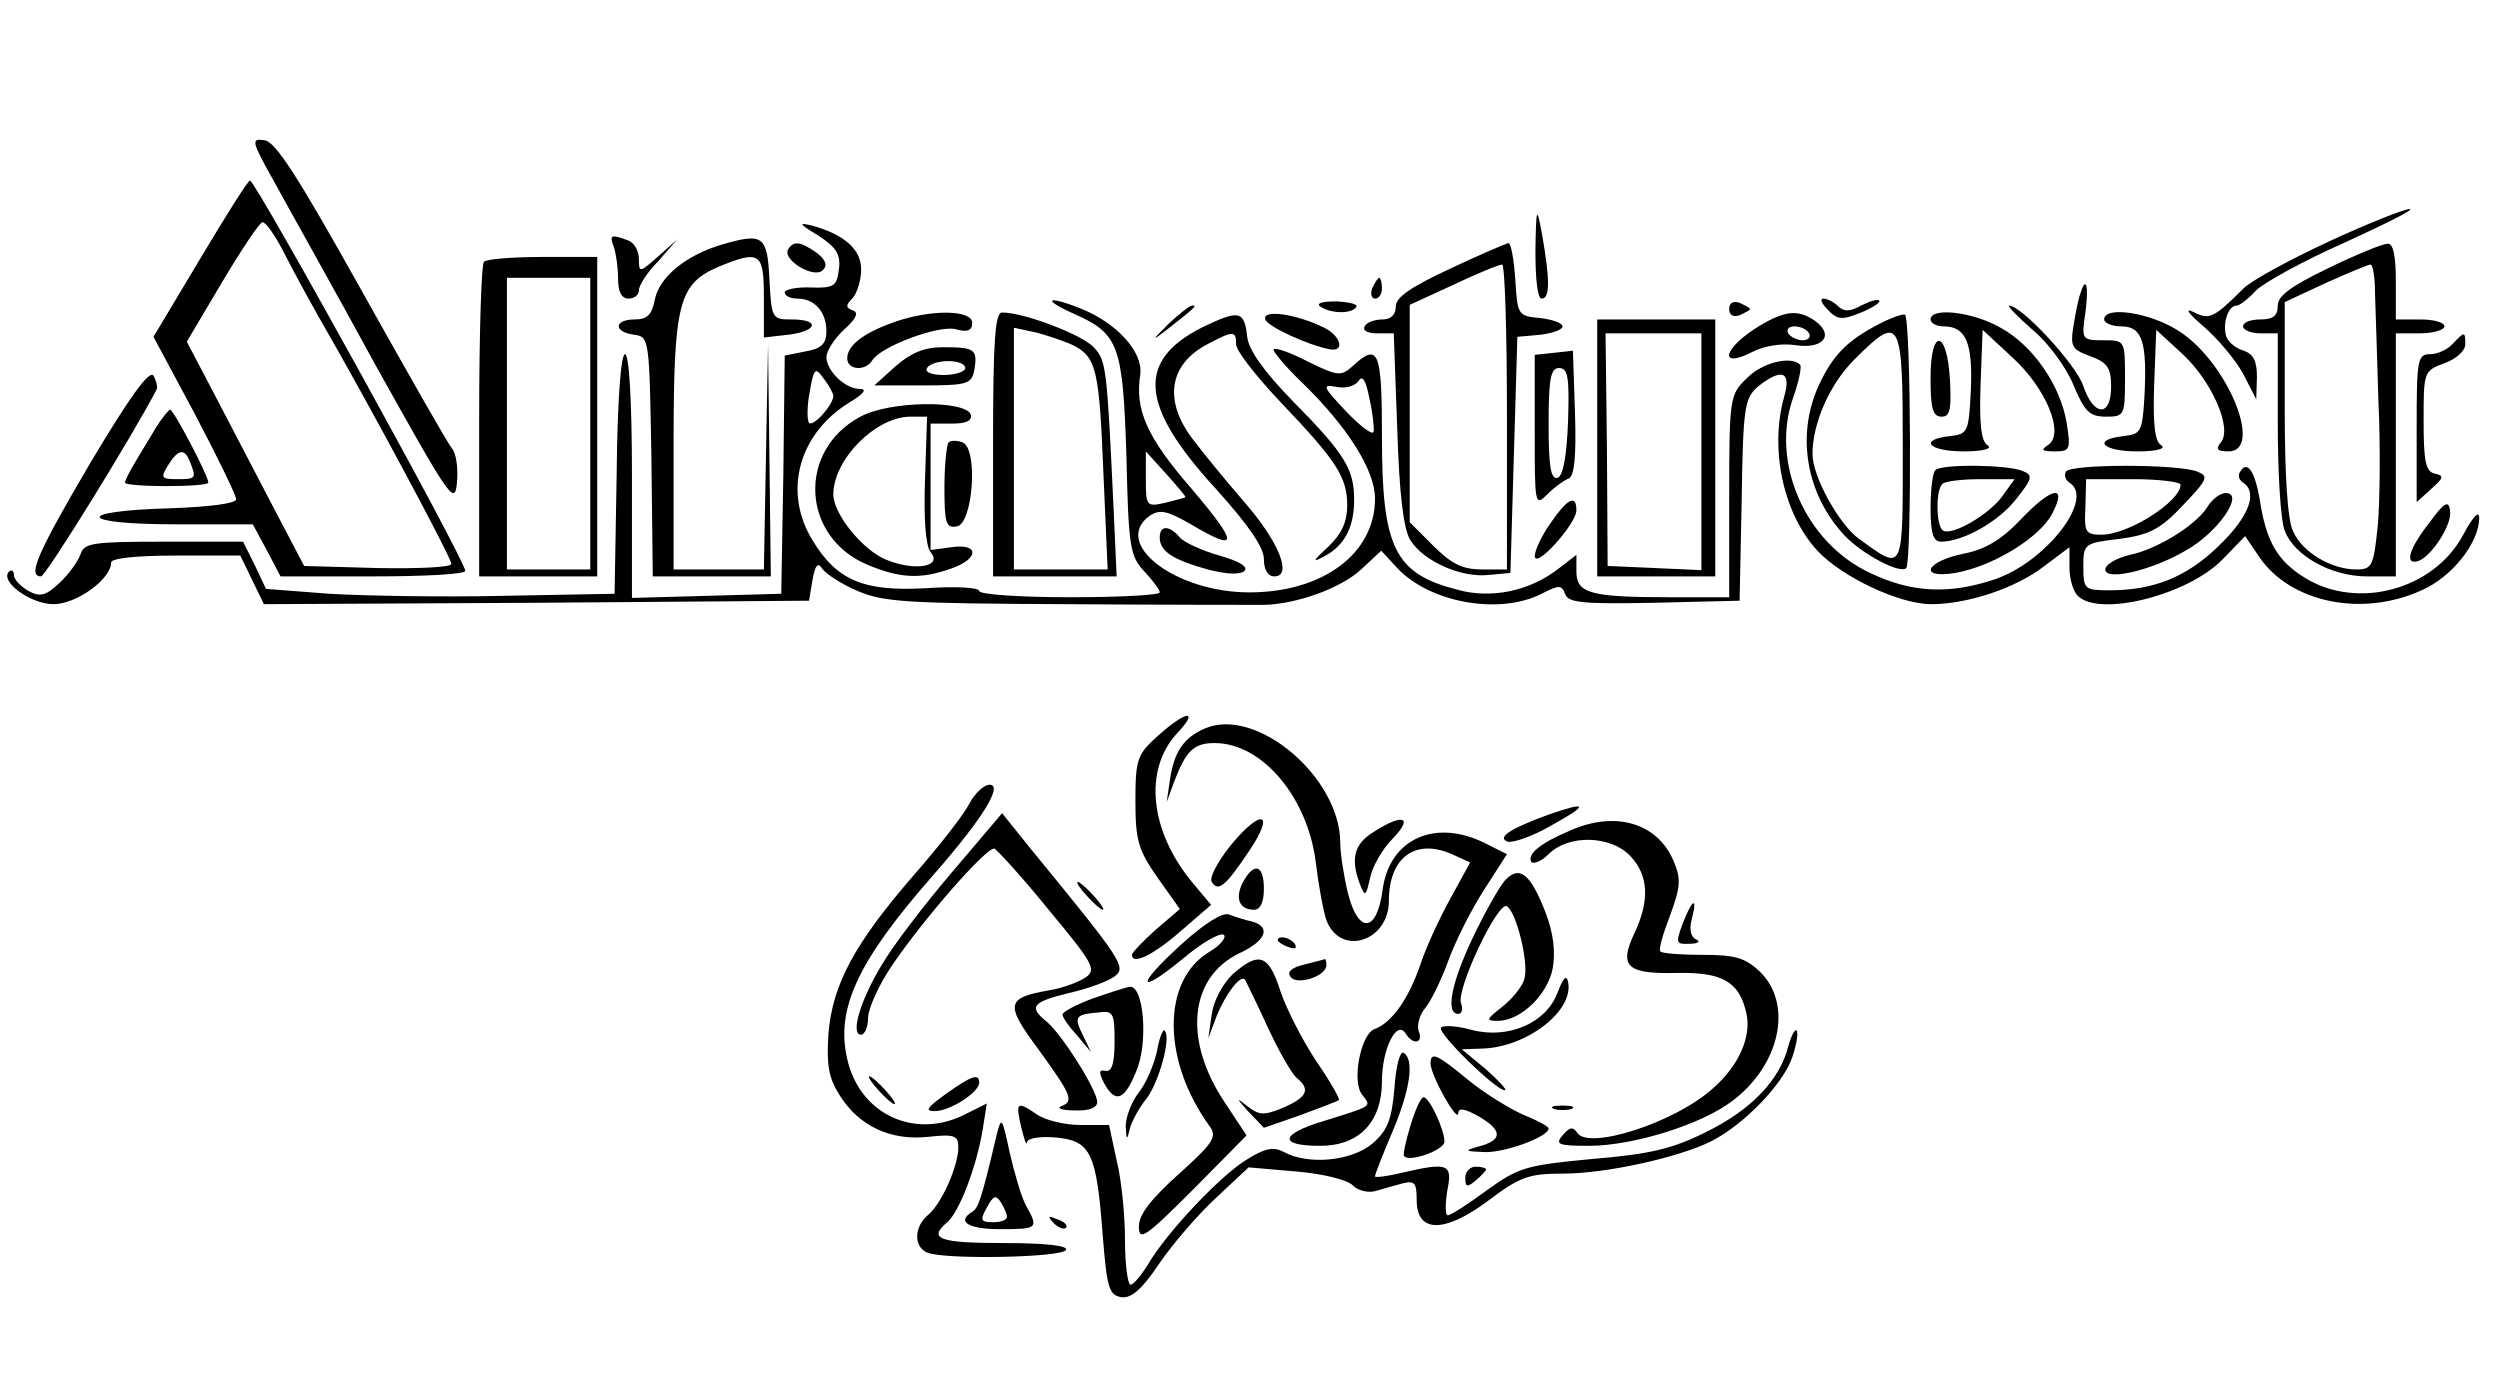 <?xml version="1.0" standalone="no"?>
<!DOCTYPE svg PUBLIC "-//W3C//DTD SVG 20010904//EN"
 "http://www.w3.org/TR/2001/REC-SVG-20010904/DTD/svg10.dtd">
<svg version="1.0" xmlns="http://www.w3.org/2000/svg"
 width="360pt" height="201pt" viewBox="0 0 360 201"
 preserveAspectRatio="xMidYMid meet">

<g transform="translate(0,201) scale(0.1,-0.1)"
fill="#000000" stroke="none">
<path d="M395 1748 c19 -35 86 -154 147 -266 106 -190 113 -201 116 -167 2 20
-1 42 -7 49 -6 7 -64 109 -130 227 -91 163 -124 215 -140 217 -20 3 -19 -1 14
-60z"/>
<path d="M288 1637 l-67 -112 60 -112 c32 -61 59 -116 59 -122 0 -6 -38 -11
-97 -13 -138 -4 -130 -23 9 -23 l112 0 20 -37 20 -38 133 0 c73 0 133 3 133 8
0 15 -302 562 -310 562 -3 0 -35 -51 -72 -113z m120 11 c12 -24 36 -68 53 -98
66 -114 189 -343 189 -352 0 -5 -48 -7 -106 -6 l-106 3 -42 80 c-23 44 -61
117 -84 161 l-43 82 51 86 c28 47 54 86 58 86 5 0 18 -19 30 -42z"/>
<path d="M2211 1648 c0 -40 3 -68 9 -68 12 0 12 27 1 90 -8 44 -9 44 -10 -22z"/>
<path d="M3353 1662 c-56 -26 -111 -56 -122 -67 -44 -44 -50 -46 -73 -34 -13
6 -6 -3 15 -21 20 -17 46 -48 57 -68 l19 -37 1 32 c0 23 -5 33 -19 38 -11 3
-22 12 -25 20 -6 18 2 45 15 45 4 0 17 10 28 22 11 11 69 43 128 69 59 27 101
48 93 48 -8 0 -61 -21 -117 -47z"/>
<path d="M1178 1671 c26 -17 33 -27 30 -49 -3 -24 -7 -27 -40 -26 -21 1 -38
-3 -38 -7 0 -5 8 -9 18 -9 25 0 42 -19 42 -47 0 -18 -7 -25 -30 -29 l-30 -6
-2 -172 -3 -171 -107 -3 -108 -3 0 176 c0 107 -4 175 -10 175 -6 0 -11 -69
-12 -172 l-3 -173 -160 -3 c-88 -2 -201 0 -251 3 l-91 7 -16 34 -17 34 -114 0
c-103 0 -115 -2 -120 -18 -4 -11 -17 -29 -30 -41 -20 -19 -28 -21 -45 -12 -12
7 -21 17 -21 23 0 6 -3 8 -7 5 -14 -14 31 -47 64 -47 33 0 83 36 83 60 0 6 35
10 93 10 l93 0 17 -35 17 -35 392 2 393 3 5 30 c4 22 8 26 14 16 5 -7 27 -22
51 -32 37 -16 71 -18 301 -19 142 -1 270 -1 284 -1 47 1 111 24 140 51 l29 27
23 -25 c47 -50 147 -68 208 -37 25 13 29 13 34 -1 5 -12 26 -14 128 -12 l123
3 3 145 c2 133 4 146 23 163 35 28 49 22 38 -15 -21 -75 -1 -169 49 -222 35
-37 117 -76 163 -76 52 0 122 23 163 55 l36 27 0 -29 c0 -16 5 -34 12 -41 31
-31 158 1 208 52 l33 34 21 -31 c45 -65 148 -86 233 -47 44 19 83 69 83 104 0
12 -9 2 -23 -24 -42 -79 -152 -109 -228 -62 -39 24 -56 52 -65 113 -7 40 -18
57 -28 40 -4 -5 -2 -12 4 -16 22 -14 8 -50 -35 -91 -46 -45 -94 -64 -157 -64
-36 0 -38 1 -38 34 0 33 1 34 52 40 44 6 59 14 92 49 35 37 37 41 20 48 -28
11 -182 11 -189 0 -3 -5 -1 -12 5 -16 37 -23 -34 -114 -107 -139 -65 -22 -120
-20 -180 9 -93 43 -144 159 -111 252 8 23 13 45 10 48 -13 13 -55 3 -77 -20
-24 -23 -25 -28 -25 -170 l0 -145 -87 0 c-114 0 -133 6 -133 37 l0 24 -26 -20
c-41 -32 -97 -44 -146 -30 -90 23 -108 61 -108 219 0 126 -5 137 -42 103 -17
-15 -21 -15 -64 6 -25 13 -47 21 -50 18 -2 -2 16 -24 41 -48 65 -63 105 -126
105 -167 0 -79 -75 -135 -181 -135 -106 0 -198 70 -144 110 15 10 25 8 60 -12
69 -41 69 -29 1 51 -65 75 -82 114 -74 165 4 32 -33 73 -84 94 -52 21 -59 14
-9 -8 62 -28 68 -45 73 -204 3 -130 5 -144 26 -166 12 -13 22 -26 22 -30 0 -4
-58 -7 -130 -7 -71 0 -130 4 -130 9 0 5 -34 7 -77 4 -89 -5 -128 11 -163 69
-43 70 -20 154 54 199 20 12 25 19 14 19 -21 0 -48 26 -48 46 0 8 11 26 25 39
18 16 22 25 13 28 -10 4 -11 7 0 18 6 7 12 25 12 41 0 29 -24 50 -70 63 -21 5
-20 3 8 -14z m22 -231 c0 -13 -29 -45 -35 -39 -3 4 -3 24 1 45 6 34 8 36 20
19 8 -10 14 -22 14 -25z m778 -52 c-2 -5 -20 9 -40 30 -33 35 -35 39 -14 35
13 -3 27 1 32 8 6 10 11 1 16 -25 5 -22 7 -43 6 -48z m-271 -94 c-1 -1 -14 -4
-29 -8 -27 -6 -28 -5 -28 34 l0 40 29 -32 c16 -18 29 -33 28 -34z m1433 18 c0
-24 -75 -72 -114 -72 -23 0 -25 4 -23 40 l1 40 68 0 c37 0 68 -4 68 -8z"/>
<path d="M884 1654 c3 -9 6 -29 6 -45 0 -19 5 -29 15 -29 8 0 15 5 15 12 0 7
12 26 28 42 l27 31 -27 -24 c-27 -24 -28 -24 -28 -4 0 12 -7 24 -16 27 -24 9
-27 8 -20 -10z"/>
<path d="M1040 1658 c-51 -15 -90 -46 -97 -79 -4 -22 -11 -29 -29 -29 -30 0
-31 -18 -1 -22 22 -3 22 -5 25 -175 l2 -173 85 0 85 0 -2 168 -2 167 -3 -162
-3 -163 -65 0 -65 0 0 180 c0 204 7 231 65 256 59 24 65 21 65 -44 l0 -58 35
4 c42 5 47 22 5 22 -28 0 -29 1 -32 57 -3 64 -9 68 -68 51z"/>
<path d="M1135 1651 c-9 -15 37 -43 50 -30 7 7 4 15 -9 25 -23 16 -33 18 -41
5z"/>
<path d="M2088 1623 c-56 -26 -78 -41 -78 -54 0 -12 -7 -19 -19 -19 -11 0 -23
-4 -26 -10 -3 -6 4 -10 18 -10 l24 0 5 -137 c3 -95 9 -145 19 -161 19 -30 72
-54 112 -50 l32 3 5 170 5 170 33 3 c17 2 32 7 32 12 0 5 -15 10 -32 12 -32 3
-33 4 -36 56 -2 28 -6 52 -10 52 -4 -1 -42 -17 -84 -37z m82 -213 l0 -220 -36
0 c-28 0 -44 8 -70 34 l-34 34 0 156 0 157 63 29 c34 16 65 29 70 29 4 1 7
-98 7 -219z"/>
<path d="M3353 1624 c-54 -26 -73 -40 -73 -54 0 -15 -7 -20 -25 -20 -14 0 -25
-4 -25 -10 0 -5 11 -10 25 -10 l25 0 0 -129 c0 -71 4 -141 10 -155 13 -36 67
-66 118 -66 l42 0 0 175 0 175 35 0 c19 0 35 5 35 10 0 6 -16 10 -35 10 l-35
0 0 55 c0 38 -4 55 -12 54 -7 0 -46 -16 -85 -35z m67 -36 c1 -24 3 -95 5 -158
3 -63 2 -143 -1 -177 -6 -58 -8 -63 -31 -63 -36 0 -78 25 -91 55 -8 16 -12 81
-12 178 l0 152 58 27 c31 14 60 26 65 27 4 1 7 -18 7 -41z"/>
<path d="M697 1633 c-4 -3 -7 -107 -7 -230 l0 -223 85 0 85 0 0 230 0 230 -78
0 c-43 0 -82 -3 -85 -7z m153 -233 l0 -210 -60 0 -60 0 0 210 0 210 60 0 60 0
0 -210z"/>
<path d="M1976 1595 c-3 -8 -1 -15 4 -15 6 0 10 7 10 15 0 8 -2 15 -4 15 -2 0
-6 -7 -10 -15z"/>
<path d="M2996 1588 c-3 -7 -7 -28 -10 -46 -5 -31 -3 -35 24 -45 25 -9 30 -17
30 -44 0 -44 -25 -43 -40 1 -10 31 -89 116 -107 116 -3 0 12 -16 34 -35 23
-19 49 -55 59 -80 16 -38 23 -45 47 -45 26 0 27 2 27 55 0 55 0 55 -31 55 -31
0 -32 1 -26 40 5 38 1 54 -7 28z"/>
<path d="M1902 1568 c16 -10 45 -10 51 0 3 4 -10 7 -29 8 -21 0 -30 -3 -22 -8z"/>
<path d="M2490 1565 c0 -9 6 -12 15 -9 8 4 15 7 15 9 0 2 -7 5 -15 9 -9 3 -15
0 -15 -9z"/>
<path d="M2632 1564 c14 -15 21 -15 48 -4 17 7 29 15 26 17 -2 3 -14 -1 -26
-7 -16 -9 -25 -9 -33 -1 -6 6 -16 11 -21 11 -6 0 -3 -7 6 -16z"/>
<path d="M1682 1543 c-24 -24 -24 -25 -2 -8 42 33 44 35 37 35 -4 0 -19 -12
-35 -27z"/>
<path d="M1287 1546 c-45 -16 -67 -34 -67 -52 0 -17 26 -19 36 -3 12 20 95 51
120 45 17 -5 24 -2 24 9 0 19 -59 20 -113 1z"/>
<path d="M1430 1370 l0 -190 89 0 89 0 -4 88 c-10 217 -11 222 -29 242 -17 18
-100 50 -132 50 -10 0 -13 -39 -13 -190z m117 142 c32 -17 36 -36 42 -185 l6
-137 -67 0 -68 0 0 174 0 174 33 -7 c18 -5 42 -13 54 -19z"/>
<path d="M1732 1539 c-96 -48 -91 -113 18 -232 47 -52 70 -85 70 -102 0 -16 6
-25 15 -25 27 0 6 51 -44 108 -25 29 -58 69 -73 89 -43 56 -35 109 22 138 36
19 40 19 40 -1 0 -9 29 -46 63 -82 82 -86 97 -109 97 -150 0 -23 -8 -41 -27
-59 -23 -21 -24 -24 -6 -14 29 15 43 42 43 81 0 44 -13 66 -87 141 -43 44 -65
75 -67 94 -4 38 -12 39 -64 14z"/>
<path d="M1822 1550 c3 -10 61 -37 93 -43 22 -4 16 19 -8 31 -40 20 -90 27
-85 12z"/>
<path d="M2534 1541 c-53 -32 -61 -64 -9 -37 16 8 41 12 60 9 39 -6 57 13 30
34 -25 18 -44 16 -81 -6z m71 -11 c3 -5 -1 -10 -9 -10 -8 0 -18 5 -21 10 -3 6
1 10 9 10 8 0 18 -4 21 -10z"/>
<path d="M2705 1543 c-46 -24 -66 -45 -86 -88 -33 -72 -18 -158 38 -217 25
-26 79 -55 88 -46 8 8 7 362 -2 365 -4 1 -21 -5 -38 -14z m35 -178 c0 -182 2
-178 -63 -131 -29 21 -67 90 -67 122 0 45 25 101 60 136 67 67 70 61 70 -127z"/>
<path d="M2780 1550 c0 -5 8 -10 19 -10 32 0 42 -24 39 -92 -3 -60 -4 -63 -30
-66 -46 -5 -31 -22 20 -22 28 0 42 4 34 9 -9 5 -12 30 -10 87 l3 79 42 -39
c49 -44 77 -111 52 -127 -11 -7 -8 -9 10 -9 22 0 23 3 17 41 -9 54 -48 111
-95 137 -40 23 -101 30 -101 12z"/>
<path d="M3030 1550 c0 -5 11 -10 25 -10 30 0 37 -23 33 -101 -3 -51 -5 -54
-30 -57 -46 -5 -31 -22 20 -22 28 0 42 4 34 9 -9 5 -12 30 -10 87 l3 79 38
-35 c42 -39 72 -107 55 -127 -8 -10 -5 -13 11 -13 51 0 -1 128 -71 173 -41 27
-108 37 -108 17z"/>
<path d="M2300 1365 l0 -185 85 0 85 0 0 185 0 185 -85 0 -85 0 0 -185z m150
-5 l0 -171 -67 3 -68 3 -1 168 -2 167 69 0 69 0 0 -170z"/>
<path d="M3532 1515 c-7 -8 -22 -15 -32 -15 -19 0 -20 -7 -20 -107 l0 -106 21
19 c18 16 19 19 5 22 -13 3 -16 17 -16 76 0 70 0 72 30 83 17 6 30 18 30 27 0
19 -1 19 -18 1z"/>
<path d="M2780 1466 c0 -44 3 -56 16 -56 12 0 14 10 12 52 -4 74 -28 77 -28 4z"/>
<path d="M1290 1483 l-31 -28 70 0 c64 0 70 2 74 22 5 30 1 33 -45 33 -27 0
-46 -8 -68 -27z m100 -3 c0 -5 -14 -10 -31 -10 -17 0 -28 4 -24 10 3 6 17 10
31 10 13 0 24 -4 24 -10z"/>
<path d="M2238 1502 l-28 -3 0 -110 c0 -107 0 -109 19 -90 10 10 24 20 30 22
8 3 11 32 9 94 l-3 90 -27 -3z m20 -99 c-2 -50 -7 -78 -15 -81 -10 -3 -13 17
-13 77 0 66 3 81 15 81 13 0 15 -13 13 -77z"/>
<path d="M131 1345 c-77 -131 -92 -165 -72 -165 7 0 134 206 167 270 1 3 -1
12 -5 19 -6 9 -35 -32 -90 -124z"/>
<path d="M1239 1410 c-92 -49 -85 -175 12 -214 46 -19 75 -20 118 -5 41 14 42
37 1 31 l-30 -4 0 91 0 91 31 0 c20 0 29 4 27 13 -8 21 -117 20 -159 -3z m93
-91 c-2 -57 1 -95 8 -104 18 -21 -22 -28 -64 -11 -34 14 -76 66 -76 94 0 50
60 111 110 112 l25 0 -3 -91z"/>
<path d="M225 1395 c-8 -14 -22 -36 -30 -50 -8 -13 -15 -27 -15 -30 0 -3 27
-5 60 -5 33 0 60 2 60 5 0 10 -50 105 -55 105 -2 0 -11 -11 -20 -25z m49 -51
c9 -23 8 -24 -19 -24 -23 0 -24 2 -13 20 15 24 24 25 32 4z"/>
<path d="M1366 1373 c-3 -4 -6 -33 -6 -65 0 -51 2 -59 18 -56 23 4 31 112 8
121 -8 3 -17 3 -20 0z"/>
<path d="M2787 1333 c-4 -3 -7 -28 -7 -55 0 -36 4 -48 15 -48 32 0 83 29 108
61 24 30 25 35 9 41 -22 9 -117 10 -125 1z m96 -38 c-19 -26 -72 -57 -85 -49
-10 6 -11 58 -1 67 3 4 28 7 55 7 l49 0 -18 -25z"/>
<path d="M2908 1260 c-26 -27 -49 -41 -79 -47 -56 -11 -68 -37 -13 -28 55 10
121 51 139 85 23 44 -1 39 -47 -10z"/>
<path d="M3178 1279 c-17 -26 -72 -60 -111 -68 -17 -4 -32 -12 -35 -19 -6 -20
64 -5 115 25 47 26 86 83 58 83 -8 0 -20 -9 -27 -21z"/>
<path d="M2233 1257 c-13 -18 -23 -40 -23 -48 1 -19 60 47 60 66 0 24 -13 17
-37 -18z"/>
<path d="M3498 1257 c-29 -37 -36 -61 -16 -55 20 7 50 54 46 73 -2 15 -8 12
-30 -18z"/>
<path d="M1670 1236 c0 -20 19 -32 69 -46 27 -7 47 -8 53 -2 6 6 -8 14 -36 22
-25 7 -51 19 -57 26 -15 18 -29 18 -29 0z"/>
<path d="M1668 951 c-30 -27 -33 -33 -33 -94 0 -57 4 -71 32 -111 l32 -45 -35
-30 c-19 -17 -34 -33 -34 -36 0 -15 30 -1 70 34 l44 38 -26 31 c-62 74 -72
163 -23 216 33 35 13 33 -27 -3z"/>
<path d="M1735 961 c-30 -13 -44 -33 -50 -72 l-5 -34 11 30 c17 44 28 55 58
55 69 0 135 -79 146 -174 4 -33 11 -70 15 -81 20 -53 90 -31 90 28 0 63 39 91
93 66 l24 -11 -28 -51 c-16 -29 -36 -72 -44 -97 -17 -49 -41 -83 -66 -92 -20
-8 -33 -77 -17 -95 13 -17 15 -15 -55 -37 -64 -19 -67 -36 -6 -36 56 0 89 34
89 93 0 46 21 89 34 69 11 -18 26 -14 19 3 -3 9 1 23 9 33 8 9 23 40 33 67 10
28 33 74 51 102 l34 53 -30 15 c-72 37 -139 8 -149 -66 -8 -62 -35 -65 -50 -5
-6 25 -11 57 -11 72 0 95 -121 197 -195 165z"/>
<path d="M1396 853 c-8 -16 -44 -62 -80 -103 -85 -98 -117 -157 -123 -228 -3
-45 0 -64 16 -89 28 -45 74 -66 128 -60 37 4 43 2 43 -15 0 -27 -24 -81 -43
-97 -21 -17 -22 -47 -1 -55 26 -10 192 -7 199 4 4 6 -28 10 -89 10 -94 0 -110
6 -82 30 17 14 42 79 51 133 l6 38 -30 -15 c-73 -38 -153 -1 -171 79 -17 73
16 142 124 265 71 81 101 130 81 130 -8 0 -21 -12 -29 -27z"/>
<path d="M2230 837 c-55 -20 -75 -33 -59 -39 8 -2 37 8 64 24 53 29 52 35 -5
15z"/>
<path d="M1370 753 c-40 -47 -85 -106 -100 -132 -31 -51 -46 -101 -30 -101 5
0 10 11 10 24 0 13 15 47 34 75 46 68 137 172 148 169 4 -2 40 -41 78 -88 64
-77 69 -86 54 -97 -10 -7 -34 -16 -53 -19 -63 -11 -64 -20 -15 -86 47 -65 51
-74 32 -81 -7 -3 2 -6 20 -6 20 -1 32 4 32 12 0 17 -51 98 -73 116 -26 21 -21
28 32 41 27 6 57 17 66 24 18 13 10 24 -121 184 l-41 51 -73 -86z"/>
<path d="M1770 790 c-17 -22 -29 -44 -25 -50 9 -15 20 -6 54 45 39 58 16 61
-29 5z"/>
<path d="M1978 812 c-28 -17 -34 -39 -19 -77 7 -17 8 -15 14 11 3 16 18 42 33
57 30 31 14 36 -28 9z"/>
<path d="M2261 814 c-43 -18 -62 -34 -56 -45 3 -4 15 1 25 11 29 29 90 27 118
-3 26 -28 28 -64 5 -112 -22 -47 -10 -58 63 -56 65 1 89 -13 99 -59 7 -33 -11
-74 -47 -106 -54 -50 -181 -91 -197 -65 -6 9 -11 8 -21 -4 -11 -13 -6 -15 38
-15 64 0 163 31 207 65 69 52 87 140 39 186 -21 20 -36 24 -82 24 -31 0 -59 2
-61 5 -3 3 4 26 14 52 15 41 16 52 5 78 -23 55 -84 73 -149 44z"/>
<path d="M1790 740 c-12 -23 -6 -40 16 -40 9 0 14 11 14 30 0 35 -14 39 -30
10z"/>
<path d="M2167 742 c-8 -9 -29 -46 -46 -82 -31 -65 -40 -110 -21 -110 5 0 7 7
4 15 -8 19 53 148 66 140 14 -9 32 -83 25 -105 -3 -11 -18 -29 -32 -40 -23
-18 -24 -20 -6 -20 33 0 72 38 79 76 4 23 1 50 -10 79 -22 57 -38 70 -59 47z"/>
<path d="M1565 720 c10 -11 20 -20 23 -20 3 0 -3 9 -13 20 -10 11 -20 20 -23
20 -3 0 3 -9 13 -20z"/>
<path d="M2423 680 c-10 -28 -10 -30 10 -29 12 0 16 3 10 6 -8 3 -11 14 -7 29
9 34 1 30 -13 -6z"/>
<path d="M1701 650 c-66 -60 -64 -75 3 -20 26 22 52 37 58 34 5 -3 -4 -15 -21
-25 -68 -41 -68 -156 1 -251 11 -15 5 -24 -45 -69 -40 -36 -57 -58 -57 -75 0
-22 9 -16 78 53 l77 78 -31 47 c-60 89 -52 180 20 215 39 18 47 38 19 46 -10
2 -25 7 -33 10 -9 4 -36 -13 -69 -43z"/>
<path d="M1840 656 c0 -2 7 -7 16 -10 8 -3 12 -2 9 4 -6 10 -25 14 -25 6z"/>
<path d="M1776 608 c-15 -14 -28 -38 -31 -58 l-5 -35 12 32 c13 32 35 61 41
52 1 -2 16 -32 32 -67 16 -35 35 -68 42 -74 21 -17 15 -28 -19 -43 -29 -12
-35 -11 -53 3 -15 12 -15 11 2 -8 l23 -24 52 18 c29 11 54 20 56 22 2 1 -12
26 -32 55 -20 30 -43 75 -52 101 -17 54 -31 58 -68 26z"/>
<path d="M1878 621 c-17 -4 -25 -10 -20 -17 8 -14 52 0 52 16 0 5 -1 9 -2 9
-2 -1 -15 -4 -30 -8z"/>
<path d="M2243 581 c-16 -44 -71 -68 -124 -54 -21 6 -42 7 -44 3 -5 -8 79 -90
92 -90 4 0 -8 13 -27 30 l-35 29 28 1 c64 1 134 54 125 96 -2 11 -7 6 -15 -15z"/>
<path d="M1573 572 c-24 -9 -43 -19 -43 -23 0 -4 9 -17 21 -30 l20 -24 -11 23
c-14 28 -12 31 21 34 22 3 24 0 24 -42 0 -31 -4 -44 -13 -42 -10 2 -10 -2 -2
-18 16 -29 29 -25 46 17 18 41 11 124 -9 122 -7 -1 -31 -9 -54 -17z"/>
<path d="M1666 496 c-4 -18 -15 -45 -26 -59 -11 -14 -19 -36 -19 -49 1 -20 2
-21 6 -3 3 11 14 31 24 43 18 24 36 88 26 98 -2 3 -8 -11 -11 -30z"/>
<path d="M2575 503 c-12 -48 -53 -91 -118 -123 -50 -25 -82 -32 -165 -39 -95
-9 -105 -12 -151 -45 -27 -20 -52 -36 -56 -36 -4 0 -4 16 -1 35 8 39 2 42 -66
26 -21 -5 -38 -7 -38 -5 0 3 11 31 25 64 26 61 32 105 16 114 -5 3 -11 -20
-13 -51 -4 -46 -10 -61 -32 -80 -30 -25 -92 -31 -127 -12 -15 8 -27 6 -54 -11
-38 -23 -116 -106 -142 -151 -10 -16 -21 -29 -25 -29 -4 0 -8 29 -8 64 0 36
-5 87 -12 115 l-11 51 -41 0 c-23 0 -52 7 -64 16 -28 19 -30 17 -21 -21 4 -16
7 -25 8 -20 0 6 18 9 42 7 50 -5 58 -22 67 -142 6 -75 9 -85 27 -88 14 -2 30
12 54 48 19 28 56 71 82 95 l47 44 69 -6 c37 -3 74 -12 81 -20 8 -8 23 -11 33
-8 10 3 28 8 39 11 17 4 20 1 20 -24 0 -48 40 -48 103 -1 45 34 58 39 107 39
63 0 166 23 213 46 48 24 105 83 118 122 6 18 9 35 6 38 -2 3 -8 -8 -12 -23z"/>
<path d="M2060 478 c1 -18 39 -86 40 -71 0 8 9 7 30 -5 34 -20 34 -34 -1 -43
-21 -6 -20 -7 9 -8 29 -1 92 22 92 34 0 3 -17 12 -37 20 -20 9 -56 31 -79 50
-46 38 -54 41 -54 23z"/>
<path d="M1265 440 c10 -11 20 -20 23 -20 3 0 -3 9 -13 20 -10 11 -20 20 -23
20 -3 0 3 -9 13 -20z"/>
<path d="M1361 434 c-26 -19 -30 -24 -15 -24 22 0 64 27 64 41 0 14 -11 10
-49 -17z"/>
<path d="M2031 389 c-7 -23 -11 -42 -9 -44 8 -9 58 9 58 21 0 18 -22 64 -30
64 -4 0 -12 -18 -19 -41z"/>
<path d="M2238 413 c6 -2 18 -2 25 0 6 3 1 5 -13 5 -14 0 -19 -2 -12 -5z"/>
<path d="M1435 375 c-21 -89 -26 -105 -35 -110 -23 -14 -6 -25 40 -25 54 0 56
1 38 33 -7 12 -17 47 -24 77 -11 52 -12 53 -19 25z m15 -117 c0 -5 -9 -8 -20
-8 -18 0 -19 3 -9 21 9 17 13 19 20 8 5 -8 9 -17 9 -21z"/>
<path d="M2110 314 c0 -14 3 -14 15 -4 8 7 15 14 15 16 0 2 -7 4 -15 4 -8 0
-15 -7 -15 -16z"/>
<path d="M1517 249 c7 -7 15 -10 18 -7 3 3 -2 9 -12 12 -14 6 -15 5 -6 -5z"/>
</g>
</svg>
